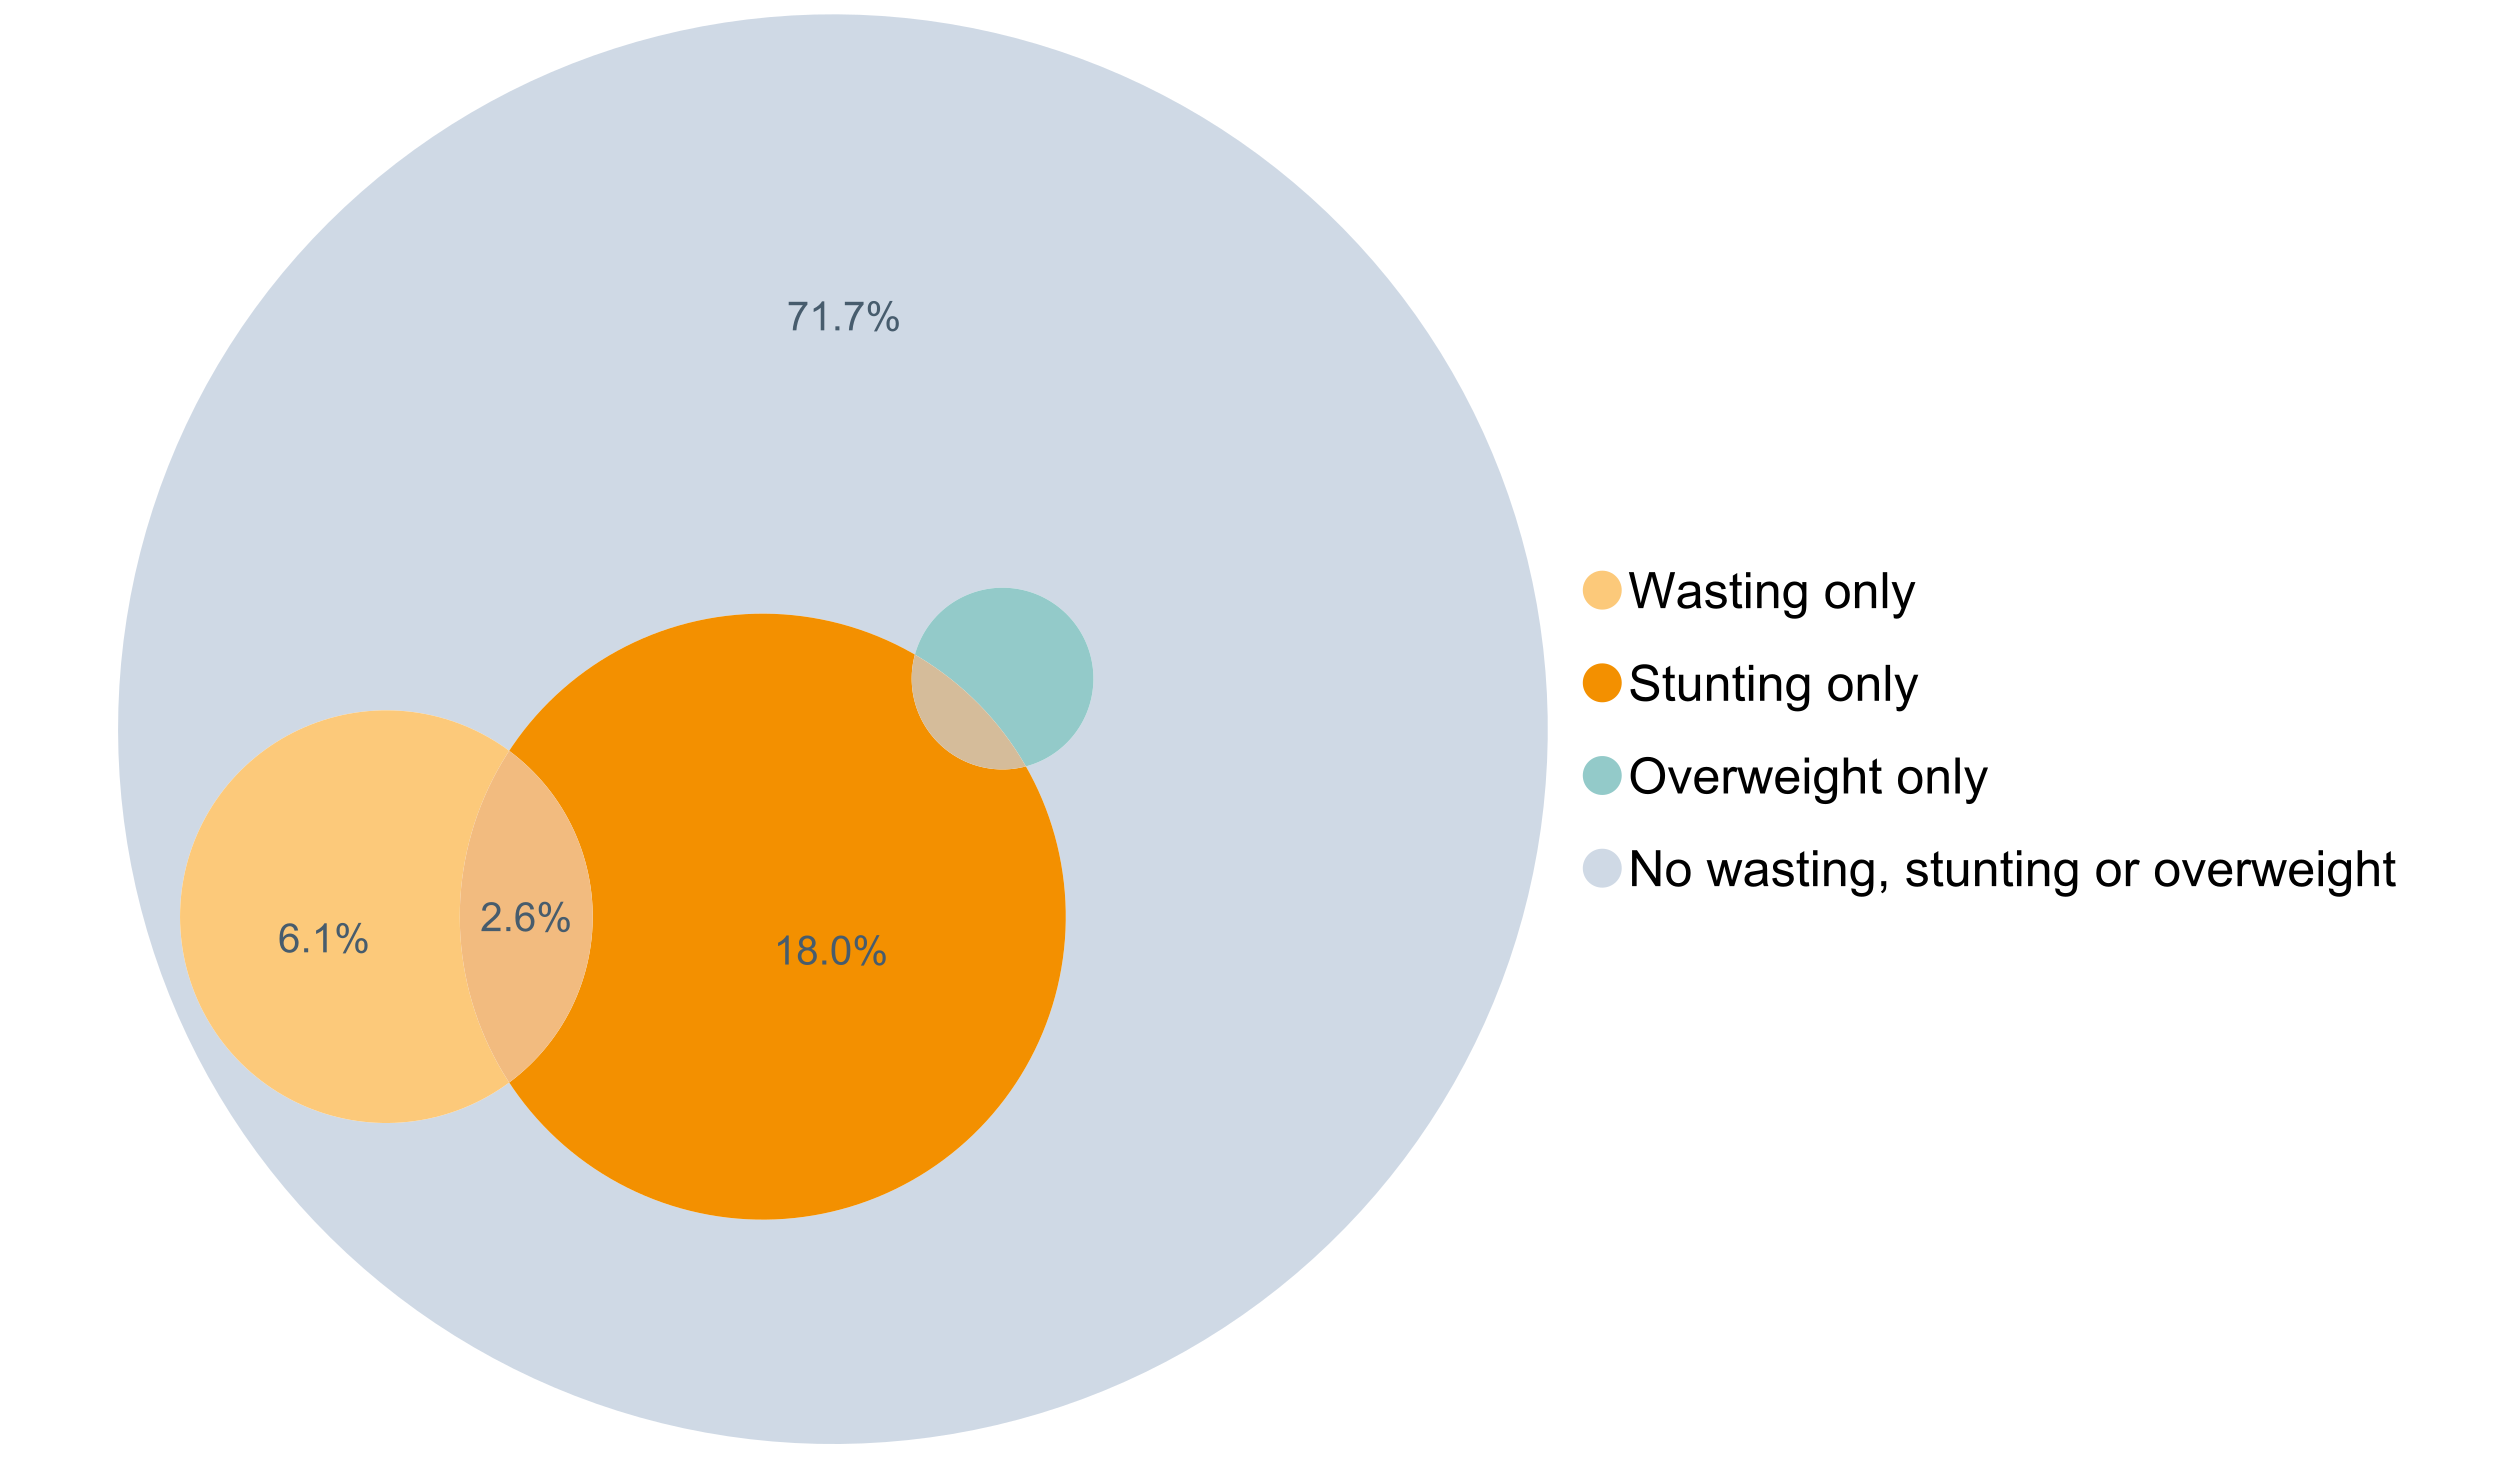 <?xml version="1.0" encoding="UTF-8"?>
<svg xmlns="http://www.w3.org/2000/svg" xmlns:xlink="http://www.w3.org/1999/xlink" width="1234.286pt" height="720pt" viewBox="0 0 1234.286 720" version="1.1">
<defs>
<g>
<symbol overflow="visible" id="glyph0-0">
<path style="stroke:none;" d="M 5.016 0 L 0.305 -17.758 L 2.715 -17.758 L 5.414 -6.117 C 5.703 -4.898 5.953 -3.688 6.164 -2.484 C 6.617 -4.379 6.883 -5.473 6.965 -5.766 L 10.344 -17.758 L 13.18 -17.758 L 15.723 -8.77 C 16.355 -6.539 16.816 -4.445 17.102 -2.484 C 17.324 -3.605 17.621 -4.891 17.988 -6.348 L 20.773 -17.758 L 23.133 -17.758 L 18.266 0 L 16 0 L 12.258 -13.527 C 11.941 -14.656 11.754 -15.352 11.699 -15.613 C 11.512 -14.797 11.34 -14.102 11.18 -13.527 L 7.414 0 Z M 5.016 0 "/>
</symbol>
<symbol overflow="visible" id="glyph0-1">
<path style="stroke:none;" d="M 10.027 -1.586 C 9.215 -0.898 8.438 -0.414 7.695 -0.133 C 6.945 0.148 6.145 0.285 5.293 0.289 C 3.875 0.285 2.789 -0.055 2.031 -0.746 C 1.27 -1.434 0.891 -2.316 0.895 -3.391 C 0.891 -4.02 1.035 -4.594 1.324 -5.117 C 1.613 -5.633 1.988 -6.051 2.453 -6.371 C 2.914 -6.684 3.438 -6.922 4.02 -7.086 C 4.449 -7.195 5.094 -7.305 5.961 -7.414 C 7.715 -7.617 9.012 -7.867 9.848 -8.164 C 9.852 -8.461 9.855 -8.652 9.859 -8.734 C 9.855 -9.621 9.648 -10.246 9.242 -10.609 C 8.68 -11.098 7.852 -11.344 6.758 -11.348 C 5.727 -11.344 4.969 -11.164 4.484 -10.809 C 3.992 -10.445 3.633 -9.809 3.402 -8.902 L 1.273 -9.191 C 1.461 -10.102 1.781 -10.84 2.227 -11.402 C 2.672 -11.965 3.312 -12.395 4.152 -12.699 C 4.992 -12.996 5.965 -13.148 7.074 -13.152 C 8.168 -13.148 9.062 -13.02 9.75 -12.766 C 10.438 -12.504 10.941 -12.18 11.266 -11.789 C 11.586 -11.398 11.812 -10.902 11.941 -10.309 C 12.012 -9.934 12.047 -9.266 12.051 -8.297 L 12.051 -5.391 C 12.047 -3.363 12.094 -2.078 12.191 -1.543 C 12.281 -1.004 12.465 -0.492 12.742 0 L 10.465 0 C 10.238 -0.453 10.09 -0.98 10.027 -1.586 Z M 9.848 -6.457 C 9.055 -6.133 7.867 -5.855 6.285 -5.633 C 5.387 -5.5 4.754 -5.355 4.383 -5.195 C 4.012 -5.031 3.723 -4.793 3.523 -4.484 C 3.32 -4.172 3.223 -3.828 3.223 -3.453 C 3.223 -2.867 3.441 -2.383 3.883 -1.996 C 4.32 -1.609 4.965 -1.418 5.812 -1.418 C 6.652 -1.418 7.398 -1.602 8.055 -1.969 C 8.707 -2.336 9.188 -2.836 9.496 -3.477 C 9.727 -3.965 9.844 -4.691 9.848 -5.656 Z M 9.848 -6.457 "/>
</symbol>
<symbol overflow="visible" id="glyph0-2">
<path style="stroke:none;" d="M 0.762 -3.84 L 2.918 -4.18 C 3.039 -3.312 3.375 -2.652 3.93 -2.191 C 4.48 -1.73 5.254 -1.5 6.25 -1.5 C 7.246 -1.5 7.988 -1.703 8.477 -2.113 C 8.961 -2.52 9.203 -3 9.207 -3.551 C 9.203 -4.043 8.988 -4.43 8.562 -4.711 C 8.258 -4.906 7.516 -5.152 6.336 -5.449 C 4.734 -5.852 3.625 -6.199 3.008 -6.496 C 2.387 -6.789 1.918 -7.199 1.602 -7.723 C 1.281 -8.242 1.125 -8.816 1.125 -9.449 C 1.125 -10.02 1.254 -10.551 1.52 -11.039 C 1.777 -11.527 2.137 -11.934 2.594 -12.258 C 2.93 -12.508 3.391 -12.719 3.977 -12.891 C 4.559 -13.062 5.188 -13.148 5.863 -13.152 C 6.867 -13.148 7.754 -13.004 8.52 -12.715 C 9.281 -12.426 9.844 -12.031 10.207 -11.535 C 10.57 -11.039 10.82 -10.375 10.961 -9.543 L 8.828 -9.254 C 8.73 -9.91 8.449 -10.426 7.988 -10.801 C 7.52 -11.168 6.863 -11.355 6.02 -11.359 C 5.016 -11.355 4.301 -11.191 3.875 -10.863 C 3.445 -10.531 3.234 -10.145 3.234 -9.703 C 3.234 -9.418 3.32 -9.16 3.5 -8.938 C 3.672 -8.699 3.953 -8.508 4.336 -8.355 C 4.555 -8.273 5.195 -8.086 6.262 -7.801 C 7.801 -7.387 8.875 -7.051 9.488 -6.789 C 10.094 -6.523 10.574 -6.141 10.922 -5.645 C 11.27 -5.141 11.441 -4.52 11.445 -3.777 C 11.441 -3.047 11.23 -2.363 10.809 -1.723 C 10.383 -1.082 9.773 -0.586 8.977 -0.234 C 8.176 0.113 7.27 0.285 6.262 0.289 C 4.586 0.285 3.312 -0.059 2.438 -0.75 C 1.562 -1.445 1.004 -2.473 0.762 -3.84 Z M 0.762 -3.84 "/>
</symbol>
<symbol overflow="visible" id="glyph0-3">
<path style="stroke:none;" d="M 6.395 -1.949 L 6.711 -0.023 C 6.094 0.102 5.547 0.164 5.062 0.168 C 4.27 0.164 3.652 0.043 3.219 -0.207 C 2.781 -0.453 2.477 -0.781 2.301 -1.191 C 2.121 -1.598 2.031 -2.457 2.035 -3.766 L 2.035 -11.168 L 0.438 -11.168 L 0.438 -12.863 L 2.035 -12.863 L 2.035 -16.047 L 4.203 -17.355 L 4.203 -12.863 L 6.395 -12.863 L 6.395 -11.168 L 4.203 -11.168 L 4.203 -3.645 C 4.199 -3.023 4.238 -2.621 4.316 -2.445 C 4.391 -2.266 4.516 -2.125 4.691 -2.023 C 4.863 -1.914 5.113 -1.863 5.438 -1.867 C 5.68 -1.863 5.996 -1.891 6.395 -1.949 Z M 6.395 -1.949 "/>
</symbol>
<symbol overflow="visible" id="glyph0-4">
<path style="stroke:none;" d="M 1.648 -15.25 L 1.648 -17.758 L 3.828 -17.758 L 3.828 -15.25 Z M 1.648 0 L 1.648 -12.863 L 3.828 -12.863 L 3.828 0 Z M 1.648 0 "/>
</symbol>
<symbol overflow="visible" id="glyph0-5">
<path style="stroke:none;" d="M 1.637 0 L 1.637 -12.863 L 3.598 -12.863 L 3.598 -11.035 C 4.543 -12.441 5.906 -13.148 7.691 -13.152 C 8.465 -13.148 9.176 -13.008 9.828 -12.734 C 10.477 -12.453 10.965 -12.09 11.289 -11.637 C 11.609 -11.184 11.836 -10.645 11.965 -10.027 C 12.043 -9.621 12.082 -8.918 12.086 -7.91 L 12.086 0 L 9.906 0 L 9.906 -7.824 C 9.902 -8.707 9.816 -9.371 9.652 -9.816 C 9.48 -10.254 9.18 -10.605 8.75 -10.871 C 8.312 -11.129 7.809 -11.262 7.23 -11.266 C 6.301 -11.262 5.5 -10.965 4.828 -10.379 C 4.152 -9.785 3.812 -8.668 3.816 -7.023 L 3.816 0 Z M 1.637 0 "/>
</symbol>
<symbol overflow="visible" id="glyph0-6">
<path style="stroke:none;" d="M 1.234 1.066 L 3.355 1.379 C 3.441 2.031 3.688 2.508 4.094 2.809 C 4.633 3.207 5.371 3.41 6.309 3.414 C 7.316 3.41 8.098 3.207 8.648 2.809 C 9.195 2.402 9.566 1.84 9.762 1.113 C 9.875 0.668 9.926 -0.262 9.918 -1.684 C 8.965 -0.559 7.777 0 6.359 0 C 4.586 0 3.219 -0.637 2.254 -1.914 C 1.281 -3.188 0.797 -4.719 0.801 -6.504 C 0.797 -7.73 1.02 -8.859 1.465 -9.898 C 1.91 -10.934 2.555 -11.738 3.398 -12.305 C 4.242 -12.867 5.23 -13.148 6.371 -13.152 C 7.887 -13.148 9.141 -12.535 10.125 -11.312 L 10.125 -12.863 L 12.137 -12.863 L 12.137 -1.742 C 12.133 0.258 11.93 1.672 11.523 2.512 C 11.113 3.344 10.469 4.004 9.586 4.492 C 8.703 4.973 7.613 5.215 6.324 5.219 C 4.785 5.215 3.547 4.871 2.602 4.184 C 1.656 3.492 1.199 2.453 1.234 1.066 Z M 3.039 -6.66 C 3.035 -4.969 3.371 -3.738 4.043 -2.965 C 4.715 -2.191 5.555 -1.805 6.566 -1.805 C 7.562 -1.805 8.402 -2.188 9.082 -2.961 C 9.762 -3.727 10.102 -4.938 10.102 -6.59 C 10.102 -8.16 9.75 -9.348 9.055 -10.148 C 8.352 -10.945 7.512 -11.344 6.527 -11.348 C 5.559 -11.344 4.734 -10.949 4.055 -10.168 C 3.375 -9.379 3.035 -8.211 3.039 -6.66 Z M 3.039 -6.66 "/>
</symbol>
<symbol overflow="visible" id="glyph0-7">
<path style="stroke:none;" d=""/>
</symbol>
<symbol overflow="visible" id="glyph0-8">
<path style="stroke:none;" d="M 0.824 -6.43 C 0.82 -8.809 1.48 -10.574 2.809 -11.723 C 3.91 -12.672 5.262 -13.148 6.855 -13.152 C 8.621 -13.148 10.066 -12.57 11.191 -11.414 C 12.312 -10.254 12.871 -8.652 12.875 -6.613 C 12.871 -4.953 12.625 -3.652 12.129 -2.707 C 11.633 -1.758 10.91 -1.02 9.961 -0.496 C 9.012 0.027 7.977 0.285 6.855 0.289 C 5.055 0.285 3.598 -0.289 2.488 -1.441 C 1.375 -2.594 0.82 -4.254 0.824 -6.43 Z M 3.062 -6.43 C 3.059 -4.781 3.418 -3.551 4.141 -2.73 C 4.855 -1.91 5.762 -1.5 6.855 -1.5 C 7.934 -1.5 8.832 -1.91 9.555 -2.734 C 10.27 -3.559 10.629 -4.816 10.633 -6.504 C 10.629 -8.094 10.266 -9.297 9.547 -10.117 C 8.82 -10.934 7.926 -11.344 6.855 -11.348 C 5.762 -11.344 4.855 -10.938 4.141 -10.125 C 3.418 -9.309 3.059 -8.074 3.062 -6.43 Z M 3.062 -6.43 "/>
</symbol>
<symbol overflow="visible" id="glyph0-9">
<path style="stroke:none;" d="M 1.586 0 L 1.586 -17.758 L 3.766 -17.758 L 3.766 0 Z M 1.586 0 "/>
</symbol>
<symbol overflow="visible" id="glyph0-10">
<path style="stroke:none;" d="M 1.539 4.953 L 1.297 2.906 C 1.77 3.035 2.188 3.098 2.543 3.102 C 3.027 3.098 3.414 3.02 3.703 2.859 C 3.992 2.695 4.23 2.469 4.422 2.18 C 4.555 1.961 4.777 1.418 5.086 0.559 C 5.125 0.434 5.188 0.258 5.281 0.023 L 0.398 -12.863 L 2.75 -12.863 L 5.426 -5.414 C 5.77 -4.469 6.078 -3.473 6.359 -2.434 C 6.605 -3.434 6.906 -4.414 7.254 -5.367 L 10.004 -12.863 L 12.184 -12.863 L 7.293 0.219 C 6.766 1.625 6.355 2.598 6.066 3.137 C 5.676 3.852 5.234 4.379 4.734 4.715 C 4.234 5.047 3.637 5.215 2.941 5.219 C 2.52 5.215 2.051 5.125 1.539 4.953 Z M 1.539 4.953 "/>
</symbol>
<symbol overflow="visible" id="glyph0-11">
<path style="stroke:none;" d="M 1.113 -5.703 L 3.332 -5.898 C 3.434 -5.008 3.676 -4.277 4.062 -3.711 C 4.445 -3.141 5.043 -2.684 5.852 -2.332 C 6.656 -1.98 7.562 -1.805 8.574 -1.805 C 9.465 -1.805 10.258 -1.938 10.949 -2.203 C 11.633 -2.469 12.145 -2.832 12.48 -3.301 C 12.816 -3.762 12.984 -4.27 12.984 -4.82 C 12.984 -5.375 12.82 -5.859 12.5 -6.277 C 12.172 -6.691 11.641 -7.043 10.902 -7.328 C 10.422 -7.512 9.367 -7.801 7.738 -8.191 C 6.105 -8.582 4.965 -8.949 4.312 -9.301 C 3.461 -9.742 2.828 -10.293 2.414 -10.953 C 2 -11.609 1.793 -12.348 1.793 -13.164 C 1.793 -14.059 2.047 -14.898 2.555 -15.68 C 3.062 -16.457 3.805 -17.047 4.785 -17.453 C 5.758 -17.855 6.844 -18.059 8.043 -18.059 C 9.355 -18.059 10.516 -17.844 11.523 -17.422 C 12.527 -16.996 13.301 -16.375 13.844 -15.551 C 14.383 -14.727 14.672 -13.793 14.715 -12.754 L 12.465 -12.586 C 12.34 -13.707 11.93 -14.555 11.234 -15.129 C 10.531 -15.699 9.5 -15.984 8.141 -15.988 C 6.715 -15.984 5.68 -15.723 5.031 -15.207 C 4.379 -14.684 4.055 -14.059 4.059 -13.324 C 4.055 -12.684 4.285 -12.156 4.746 -11.75 C 5.199 -11.336 6.379 -10.914 8.289 -10.484 C 10.199 -10.047 11.512 -9.672 12.223 -9.352 C 13.254 -8.875 14.016 -8.27 14.508 -7.539 C 15 -6.809 15.246 -5.969 15.25 -5.016 C 15.246 -4.07 14.977 -3.18 14.438 -2.344 C 13.895 -1.508 13.117 -0.855 12.105 -0.391 C 11.09 0.074 9.949 0.305 8.684 0.305 C 7.074 0.305 5.727 0.07 4.645 -0.398 C 3.555 -0.867 2.703 -1.57 2.09 -2.512 C 1.469 -3.453 1.145 -4.516 1.113 -5.703 Z M 1.113 -5.703 "/>
</symbol>
<symbol overflow="visible" id="glyph0-12">
<path style="stroke:none;" d="M 10.066 0 L 10.066 -1.891 C 9.062 -0.438 7.699 0.285 5.984 0.289 C 5.219 0.285 4.512 0.145 3.855 -0.145 C 3.199 -0.434 2.711 -0.801 2.391 -1.242 C 2.07 -1.68 1.844 -2.219 1.719 -2.859 C 1.625 -3.285 1.582 -3.961 1.586 -4.895 L 1.586 -12.863 L 3.766 -12.863 L 3.766 -5.73 C 3.762 -4.59 3.805 -3.82 3.898 -3.426 C 4.031 -2.852 4.324 -2.402 4.77 -2.074 C 5.215 -1.746 5.762 -1.582 6.418 -1.586 C 7.07 -1.582 7.688 -1.75 8.262 -2.09 C 8.832 -2.422 9.234 -2.879 9.477 -3.457 C 9.711 -4.035 9.832 -4.871 9.836 -5.973 L 9.836 -12.863 L 12.016 -12.863 L 12.016 0 Z M 10.066 0 "/>
</symbol>
<symbol overflow="visible" id="glyph0-13">
<path style="stroke:none;" d="M 1.199 -8.648 C 1.195 -11.594 1.984 -13.898 3.57 -15.57 C 5.148 -17.234 7.195 -18.07 9.703 -18.07 C 11.34 -18.07 12.816 -17.676 14.133 -16.895 C 15.449 -16.109 16.453 -15.02 17.145 -13.621 C 17.832 -12.219 18.176 -10.629 18.18 -8.855 C 18.176 -7.051 17.812 -5.441 17.09 -4.02 C 16.359 -2.598 15.328 -1.52 14 -0.793 C 12.664 -0.059 11.23 0.305 9.691 0.305 C 8.02 0.305 6.523 -0.098 5.207 -0.906 C 3.891 -1.715 2.895 -2.816 2.215 -4.215 C 1.535 -5.605 1.195 -7.086 1.199 -8.648 Z M 3.621 -8.613 C 3.621 -6.473 4.195 -4.785 5.348 -3.555 C 6.496 -2.32 7.938 -1.703 9.676 -1.707 C 11.441 -1.703 12.898 -2.324 14.043 -3.57 C 15.184 -4.812 15.754 -6.578 15.758 -8.867 C 15.754 -10.309 15.512 -11.57 15.023 -12.652 C 14.535 -13.727 13.82 -14.562 12.879 -15.156 C 11.938 -15.746 10.883 -16.043 9.715 -16.047 C 8.051 -16.043 6.617 -15.473 5.418 -14.332 C 4.219 -13.191 3.621 -11.285 3.621 -8.613 Z M 3.621 -8.613 "/>
</symbol>
<symbol overflow="visible" id="glyph0-14">
<path style="stroke:none;" d="M 5.207 0 L 0.316 -12.863 L 2.617 -12.863 L 5.379 -5.16 C 5.676 -4.328 5.949 -3.465 6.203 -2.566 C 6.395 -3.246 6.664 -4.062 7.012 -5.016 L 9.871 -12.863 L 12.113 -12.863 L 7.242 0 Z M 5.207 0 "/>
</symbol>
<symbol overflow="visible" id="glyph0-15">
<path style="stroke:none;" d="M 10.441 -4.141 L 12.695 -3.863 C 12.336 -2.543 11.676 -1.523 10.719 -0.801 C 9.754 -0.074 8.527 0.285 7.039 0.289 C 5.152 0.285 3.66 -0.289 2.562 -1.445 C 1.457 -2.602 0.906 -4.227 0.91 -6.324 C 0.906 -8.484 1.465 -10.164 2.578 -11.359 C 3.691 -12.551 5.137 -13.148 6.914 -13.152 C 8.633 -13.148 10.035 -12.562 11.129 -11.395 C 12.215 -10.223 12.762 -8.578 12.766 -6.457 C 12.762 -6.324 12.758 -6.129 12.754 -5.875 L 3.16 -5.875 C 3.238 -4.457 3.641 -3.375 4.359 -2.625 C 5.078 -1.875 5.973 -1.5 7.051 -1.5 C 7.848 -1.5 8.531 -1.707 9.098 -2.129 C 9.66 -2.547 10.109 -3.219 10.441 -4.141 Z M 3.281 -7.668 L 10.465 -7.668 C 10.367 -8.746 10.09 -9.559 9.641 -10.102 C 8.941 -10.938 8.043 -11.355 6.941 -11.359 C 5.938 -11.355 5.094 -11.02 4.414 -10.355 C 3.727 -9.684 3.352 -8.789 3.281 -7.668 Z M 3.281 -7.668 "/>
</symbol>
<symbol overflow="visible" id="glyph0-16">
<path style="stroke:none;" d="M 1.609 0 L 1.609 -12.863 L 3.574 -12.863 L 3.574 -10.914 C 4.074 -11.824 4.535 -12.426 4.961 -12.715 C 5.383 -13.004 5.848 -13.148 6.359 -13.152 C 7.09 -13.148 7.836 -12.914 8.598 -12.453 L 7.848 -10.43 C 7.312 -10.742 6.781 -10.898 6.25 -10.902 C 5.77 -10.898 5.34 -10.754 4.965 -10.469 C 4.582 -10.18 4.312 -9.781 4.156 -9.277 C 3.91 -8.496 3.789 -7.648 3.793 -6.734 L 3.793 0 Z M 1.609 0 "/>
</symbol>
<symbol overflow="visible" id="glyph0-17">
<path style="stroke:none;" d="M 4.008 0 L 0.074 -12.863 L 2.324 -12.863 L 4.371 -5.438 L 5.137 -2.676 C 5.164 -2.812 5.387 -3.695 5.801 -5.328 L 7.848 -12.863 L 10.09 -12.863 L 12.016 -5.402 L 12.656 -2.941 L 13.395 -5.426 L 15.602 -12.863 L 17.719 -12.863 L 13.699 0 L 11.434 0 L 9.387 -7.703 L 8.891 -9.895 L 6.285 0 Z M 4.008 0 "/>
</symbol>
<symbol overflow="visible" id="glyph0-18">
<path style="stroke:none;" d="M 1.637 0 L 1.637 -17.758 L 3.816 -17.758 L 3.816 -11.387 C 4.828 -12.559 6.113 -13.148 7.668 -13.152 C 8.617 -13.148 9.445 -12.961 10.148 -12.59 C 10.852 -12.211 11.352 -11.691 11.656 -11.031 C 11.957 -10.367 12.109 -9.406 12.113 -8.152 L 12.113 0 L 9.934 0 L 9.934 -8.152 C 9.93 -9.238 9.695 -10.031 9.223 -10.531 C 8.75 -11.023 8.082 -11.273 7.219 -11.277 C 6.57 -11.273 5.961 -11.105 5.395 -10.773 C 4.824 -10.434 4.418 -9.98 4.18 -9.41 C 3.934 -8.836 3.812 -8.043 3.816 -7.039 L 3.816 0 Z M 1.637 0 "/>
</symbol>
<symbol overflow="visible" id="glyph0-19">
<path style="stroke:none;" d="M 1.891 0 L 1.891 -17.758 L 4.301 -17.758 L 13.625 -3.816 L 13.625 -17.758 L 15.879 -17.758 L 15.879 0 L 13.469 0 L 4.141 -13.953 L 4.141 0 Z M 1.891 0 "/>
</symbol>
<symbol overflow="visible" id="glyph0-20">
<path style="stroke:none;" d="M 2.203 0 L 2.203 -2.484 L 4.688 -2.484 L 4.688 0 C 4.688 0.91 4.523 1.645 4.203 2.207 C 3.875 2.766 3.363 3.199 2.664 3.512 L 2.059 2.578 C 2.516 2.375 2.855 2.078 3.074 1.688 C 3.289 1.297 3.41 0.734 3.441 0 Z M 2.203 0 "/>
</symbol>
<symbol overflow="visible" id="glyph1-0">
<path style="stroke:none;" d="M 10.039 -1.684 L 10.039 0 L 0.605 0 C 0.59 -0.422 0.66 -0.828 0.809 -1.219 C 1.047 -1.859 1.43 -2.488 1.961 -3.113 C 2.488 -3.734 3.254 -4.457 4.254 -5.277 C 5.805 -6.547 6.852 -7.555 7.398 -8.301 C 7.941 -9.043 8.215 -9.746 8.219 -10.41 C 8.215 -11.102 7.965 -11.688 7.473 -12.168 C 6.973 -12.641 6.328 -12.879 5.531 -12.883 C 4.688 -12.879 4.012 -12.625 3.504 -12.121 C 2.996 -11.613 2.738 -10.914 2.738 -10.02 L 0.934 -10.207 C 1.055 -11.551 1.52 -12.574 2.328 -13.277 C 3.129 -13.98 4.211 -14.332 5.57 -14.336 C 6.938 -14.332 8.02 -13.953 8.82 -13.195 C 9.617 -12.434 10.02 -11.492 10.02 -10.371 C 10.02 -9.801 9.902 -9.238 9.668 -8.688 C 9.434 -8.133 9.047 -7.551 8.508 -6.941 C 7.965 -6.328 7.062 -5.492 5.805 -4.43 C 4.75 -3.547 4.074 -2.945 3.777 -2.633 C 3.477 -2.312 3.23 -1.996 3.039 -1.684 Z M 10.039 -1.684 "/>
</symbol>
<symbol overflow="visible" id="glyph1-1">
<path style="stroke:none;" d="M 1.812 0 L 1.812 -1.996 L 3.809 -1.996 L 3.809 0 Z M 1.812 0 "/>
</symbol>
<symbol overflow="visible" id="glyph1-2">
<path style="stroke:none;" d="M 9.922 -10.781 L 8.18 -10.645 C 8.023 -11.328 7.801 -11.828 7.52 -12.145 C 7.043 -12.641 6.461 -12.891 5.766 -12.895 C 5.203 -12.891 4.711 -12.734 4.293 -12.426 C 3.742 -12.023 3.309 -11.438 2.988 -10.664 C 2.668 -9.891 2.5 -8.789 2.492 -7.363 C 2.91 -8.004 3.426 -8.48 4.039 -8.793 C 4.648 -9.102 5.289 -9.258 5.961 -9.262 C 7.125 -9.258 8.121 -8.828 8.941 -7.969 C 9.762 -7.109 10.172 -5.996 10.176 -4.637 C 10.172 -3.738 9.98 -2.906 9.598 -2.137 C 9.211 -1.367 8.68 -0.777 8.004 -0.371 C 7.328 0.039 6.562 0.238 5.707 0.242 C 4.246 0.238 3.055 -0.293 2.133 -1.367 C 1.211 -2.438 0.75 -4.211 0.75 -6.68 C 0.75 -9.438 1.258 -11.441 2.277 -12.699 C 3.164 -13.785 4.363 -14.332 5.871 -14.336 C 6.996 -14.332 7.914 -14.016 8.633 -13.391 C 9.348 -12.758 9.777 -11.891 9.922 -10.781 Z M 2.766 -4.625 C 2.766 -4.016 2.891 -3.438 3.148 -2.891 C 3.402 -2.336 3.762 -1.918 4.227 -1.633 C 4.684 -1.34 5.168 -1.195 5.676 -1.199 C 6.414 -1.195 7.051 -1.492 7.586 -2.094 C 8.117 -2.688 8.383 -3.5 8.387 -4.527 C 8.383 -5.512 8.121 -6.289 7.598 -6.859 C 7.07 -7.426 6.406 -7.711 5.609 -7.711 C 4.812 -7.711 4.141 -7.426 3.594 -6.859 C 3.039 -6.289 2.766 -5.543 2.766 -4.625 Z M 2.766 -4.625 "/>
</symbol>
<symbol overflow="visible" id="glyph1-3">
<path style="stroke:none;" d="M 1.16 -10.848 C 1.16 -11.863 1.414 -12.73 1.93 -13.449 C 2.438 -14.16 3.184 -14.52 4.16 -14.52 C 5.055 -14.52 5.793 -14.199 6.383 -13.559 C 6.969 -12.918 7.266 -11.977 7.266 -10.742 C 7.266 -9.531 6.969 -8.602 6.375 -7.949 C 5.781 -7.297 5.047 -6.973 4.18 -6.973 C 3.312 -6.973 2.594 -7.293 2.02 -7.938 C 1.445 -8.578 1.16 -9.547 1.16 -10.848 Z M 4.207 -13.312 C 3.77 -13.312 3.406 -13.121 3.121 -12.746 C 2.828 -12.367 2.684 -11.676 2.688 -10.672 C 2.684 -9.754 2.828 -9.109 3.125 -8.738 C 3.414 -8.363 3.777 -8.18 4.207 -8.18 C 4.648 -8.18 5.012 -8.367 5.301 -8.742 C 5.586 -9.117 5.73 -9.805 5.734 -10.809 C 5.73 -11.727 5.586 -12.375 5.297 -12.75 C 5.004 -13.125 4.641 -13.312 4.207 -13.312 Z M 4.215 0.527 L 12.027 -14.52 L 13.449 -14.52 L 5.668 0.527 Z M 10.391 -3.352 C 10.387 -4.375 10.645 -5.242 11.16 -5.953 C 11.672 -6.664 12.418 -7.02 13.398 -7.02 C 14.293 -7.02 15.035 -6.699 15.625 -6.059 C 16.211 -5.418 16.504 -4.477 16.508 -3.242 C 16.504 -2.031 16.207 -1.102 15.613 -0.449 C 15.016 0.203 14.281 0.527 13.41 0.527 C 12.543 0.527 11.824 0.207 11.25 -0.441 C 10.676 -1.082 10.387 -2.055 10.391 -3.352 Z M 13.449 -5.812 C 13.004 -5.812 12.641 -5.621 12.352 -5.246 C 12.062 -4.867 11.918 -4.18 11.918 -3.176 C 11.918 -2.266 12.062 -1.621 12.355 -1.246 C 12.648 -0.867 13.008 -0.68 13.438 -0.684 C 13.883 -0.68 14.254 -0.867 14.543 -1.246 C 14.832 -1.621 14.977 -2.309 14.977 -3.312 C 14.977 -4.23 14.828 -4.879 14.539 -5.254 C 14.242 -5.625 13.879 -5.812 13.449 -5.812 Z M 13.449 -5.812 "/>
</symbol>
<symbol overflow="visible" id="glyph1-4">
<path style="stroke:none;" d="M 0.945 -12.406 L 0.945 -14.09 L 10.188 -14.09 L 10.188 -12.727 C 9.277 -11.758 8.375 -10.473 7.484 -8.871 C 6.586 -7.266 5.898 -5.617 5.414 -3.926 C 5.062 -2.73 4.836 -1.422 4.742 0 L 2.941 0 C 2.957 -1.121 3.176 -2.477 3.602 -4.07 C 4.02 -5.66 4.625 -7.195 5.418 -8.672 C 6.203 -10.148 7.043 -11.391 7.938 -12.406 Z M 0.945 -12.406 "/>
</symbol>
<symbol overflow="visible" id="glyph1-5">
<path style="stroke:none;" d="M 7.43 0 L 5.676 0 L 5.676 -11.172 C 5.25 -10.766 4.695 -10.363 4.016 -9.961 C 3.328 -9.559 2.715 -9.258 2.172 -9.059 L 2.172 -10.75 C 3.148 -11.207 4.004 -11.766 4.742 -12.426 C 5.473 -13.078 5.992 -13.715 6.301 -14.336 L 7.43 -14.336 Z M 7.43 0 "/>
</symbol>
<symbol overflow="visible" id="glyph1-6">
<path style="stroke:none;" d="M 3.523 -7.742 C 2.793 -8.004 2.254 -8.383 1.906 -8.879 C 1.555 -9.371 1.383 -9.965 1.383 -10.652 C 1.383 -11.691 1.754 -12.562 2.5 -13.273 C 3.246 -13.977 4.242 -14.332 5.484 -14.336 C 6.727 -14.332 7.727 -13.969 8.492 -13.25 C 9.25 -12.523 9.633 -11.645 9.633 -10.605 C 9.633 -9.941 9.457 -9.363 9.109 -8.875 C 8.762 -8.383 8.234 -8.004 7.527 -7.742 C 8.402 -7.453 9.07 -6.992 9.527 -6.359 C 9.984 -5.719 10.211 -4.961 10.215 -4.082 C 10.211 -2.859 9.781 -1.832 8.918 -1.004 C 8.055 -0.172 6.918 0.238 5.512 0.242 C 4.102 0.238 2.965 -0.176 2.102 -1.008 C 1.238 -1.84 0.809 -2.879 0.809 -4.129 C 0.809 -5.055 1.043 -5.832 1.512 -6.461 C 1.98 -7.086 2.648 -7.512 3.523 -7.742 Z M 3.176 -10.711 C 3.176 -10.035 3.391 -9.48 3.828 -9.055 C 4.258 -8.625 4.824 -8.414 5.523 -8.414 C 6.195 -8.414 6.746 -8.625 7.18 -9.051 C 7.609 -9.477 7.828 -9.996 7.828 -10.613 C 7.828 -11.254 7.605 -11.797 7.16 -12.234 C 6.715 -12.672 6.16 -12.891 5.504 -12.895 C 4.832 -12.891 4.277 -12.676 3.836 -12.25 C 3.395 -11.82 3.176 -11.309 3.176 -10.711 Z M 2.609 -4.121 C 2.605 -3.617 2.727 -3.133 2.965 -2.668 C 3.199 -2.199 3.551 -1.84 4.02 -1.582 C 4.488 -1.324 4.992 -1.195 5.531 -1.199 C 6.367 -1.195 7.059 -1.465 7.605 -2.004 C 8.148 -2.543 8.418 -3.227 8.422 -4.062 C 8.418 -4.902 8.137 -5.602 7.578 -6.156 C 7.016 -6.707 6.316 -6.984 5.473 -6.984 C 4.645 -6.984 3.961 -6.711 3.422 -6.164 C 2.879 -5.617 2.605 -4.934 2.609 -4.121 Z M 2.609 -4.121 "/>
</symbol>
<symbol overflow="visible" id="glyph1-7">
<path style="stroke:none;" d="M 0.828 -7.039 C 0.824 -8.727 1 -10.086 1.348 -11.117 C 1.695 -12.141 2.211 -12.934 2.898 -13.496 C 3.582 -14.051 4.445 -14.332 5.484 -14.336 C 6.25 -14.332 6.922 -14.176 7.5 -13.871 C 8.078 -13.559 8.555 -13.117 8.93 -12.539 C 9.305 -11.957 9.598 -11.246 9.816 -10.414 C 10.027 -9.578 10.137 -8.453 10.137 -7.039 C 10.137 -5.359 9.965 -4.008 9.621 -2.984 C 9.277 -1.953 8.762 -1.16 8.078 -0.598 C 7.391 -0.039 6.527 0.238 5.484 0.242 C 4.105 0.238 3.023 -0.25 2.238 -1.238 C 1.297 -2.422 0.824 -4.355 0.828 -7.039 Z M 2.629 -7.039 C 2.625 -4.691 2.898 -3.133 3.449 -2.359 C 3.996 -1.582 4.676 -1.195 5.484 -1.199 C 6.289 -1.195 6.965 -1.586 7.512 -2.367 C 8.059 -3.145 8.332 -4.699 8.336 -7.039 C 8.332 -9.387 8.059 -10.949 7.512 -11.723 C 6.965 -12.492 6.281 -12.879 5.465 -12.883 C 4.656 -12.879 4.012 -12.539 3.535 -11.863 C 2.926 -10.988 2.625 -9.379 2.629 -7.039 Z M 2.629 -7.039 "/>
</symbol>
</g>
</defs>
<g id="surface27660">
<path style=" stroke:none;fill-rule:nonzero;fill:rgb(98.824%,78.824%,47.843%);fill-opacity:1;" d="M 800.672 291.367 C 800.672 296.676 796.367 300.98 791.059 300.98 C 785.75 300.98 781.445 296.676 781.445 291.367 C 781.445 286.055 785.75 281.75 791.059 281.75 C 796.367 281.75 800.672 286.055 800.672 291.367 "/>
<g style="fill:rgb(0%,0%,0%);fill-opacity:1;">
  <use xlink:href="#glyph0-0" x="803.891" y="300.242"/>
  <use xlink:href="#glyph0-1" x="827.303" y="300.242"/>
  <use xlink:href="#glyph0-2" x="841.099" y="300.242"/>
  <use xlink:href="#glyph0-3" x="853.502" y="300.242"/>
  <use xlink:href="#glyph0-4" x="860.394" y="300.242"/>
  <use xlink:href="#glyph0-5" x="865.905" y="300.242"/>
  <use xlink:href="#glyph0-6" x="879.7" y="300.242"/>
  <use xlink:href="#glyph0-7" x="893.496" y="300.242"/>
  <use xlink:href="#glyph0-8" x="900.388" y="300.242"/>
  <use xlink:href="#glyph0-5" x="914.183" y="300.242"/>
  <use xlink:href="#glyph0-9" x="927.979" y="300.242"/>
  <use xlink:href="#glyph0-10" x="933.49" y="300.242"/>
</g>
<path style=" stroke:none;fill-rule:nonzero;fill:rgb(95.294%,56.471%,0%);fill-opacity:1;" d="M 800.672 337.121 C 800.672 342.434 796.367 346.738 791.059 346.738 C 785.75 346.738 781.445 342.434 781.445 337.121 C 781.445 331.812 785.75 327.508 791.059 327.508 C 796.367 327.508 800.672 331.812 800.672 337.121 "/>
<g style="fill:rgb(0%,0%,0%);fill-opacity:1;">
  <use xlink:href="#glyph0-11" x="803.891" y="346"/>
  <use xlink:href="#glyph0-3" x="820.436" y="346"/>
  <use xlink:href="#glyph0-12" x="827.328" y="346"/>
  <use xlink:href="#glyph0-5" x="841.123" y="346"/>
  <use xlink:href="#glyph0-3" x="854.919" y="346"/>
  <use xlink:href="#glyph0-4" x="861.811" y="346"/>
  <use xlink:href="#glyph0-5" x="867.322" y="346"/>
  <use xlink:href="#glyph0-6" x="881.117" y="346"/>
  <use xlink:href="#glyph0-7" x="894.913" y="346"/>
  <use xlink:href="#glyph0-8" x="901.805" y="346"/>
  <use xlink:href="#glyph0-5" x="915.6" y="346"/>
  <use xlink:href="#glyph0-9" x="929.396" y="346"/>
  <use xlink:href="#glyph0-10" x="934.907" y="346"/>
</g>
<path style=" stroke:none;fill-rule:nonzero;fill:rgb(57.647%,79.216%,78.824%);fill-opacity:1;" d="M 800.672 382.879 C 800.672 388.188 796.367 392.492 791.059 392.492 C 785.75 392.492 781.445 388.188 781.445 382.879 C 781.445 377.566 785.75 373.262 791.059 373.262 C 796.367 373.262 800.672 377.566 800.672 382.879 "/>
<g style="fill:rgb(0%,0%,0%);fill-opacity:1;">
  <use xlink:href="#glyph0-13" x="803.891" y="391.758"/>
  <use xlink:href="#glyph0-14" x="823.185" y="391.758"/>
  <use xlink:href="#glyph0-15" x="835.588" y="391.758"/>
  <use xlink:href="#glyph0-16" x="849.384" y="391.758"/>
  <use xlink:href="#glyph0-17" x="857.644" y="391.758"/>
  <use xlink:href="#glyph0-15" x="875.558" y="391.758"/>
  <use xlink:href="#glyph0-4" x="889.354" y="391.758"/>
  <use xlink:href="#glyph0-6" x="894.865" y="391.758"/>
  <use xlink:href="#glyph0-18" x="908.66" y="391.758"/>
  <use xlink:href="#glyph0-3" x="922.456" y="391.758"/>
  <use xlink:href="#glyph0-7" x="929.348" y="391.758"/>
  <use xlink:href="#glyph0-8" x="936.239" y="391.758"/>
  <use xlink:href="#glyph0-5" x="950.035" y="391.758"/>
  <use xlink:href="#glyph0-9" x="963.831" y="391.758"/>
  <use xlink:href="#glyph0-10" x="969.342" y="391.758"/>
</g>
<path style=" stroke:none;fill-rule:nonzero;fill:rgb(81.176%,85.098%,89.804%);fill-opacity:1;" d="M 800.672 428.633 C 800.672 433.945 796.367 438.25 791.059 438.25 C 785.75 438.25 781.445 433.945 781.445 428.633 C 781.445 423.324 785.75 419.02 791.059 419.02 C 796.367 419.02 800.672 423.324 800.672 428.633 "/>
<g style="fill:rgb(0%,0%,0%);fill-opacity:1;">
  <use xlink:href="#glyph0-19" x="803.891" y="437.512"/>
  <use xlink:href="#glyph0-8" x="821.804" y="437.512"/>
  <use xlink:href="#glyph0-7" x="835.6" y="437.512"/>
  <use xlink:href="#glyph0-17" x="842.492" y="437.512"/>
  <use xlink:href="#glyph0-1" x="860.406" y="437.512"/>
  <use xlink:href="#glyph0-2" x="874.201" y="437.512"/>
  <use xlink:href="#glyph0-3" x="886.604" y="437.512"/>
  <use xlink:href="#glyph0-4" x="893.496" y="437.512"/>
  <use xlink:href="#glyph0-5" x="899.007" y="437.512"/>
  <use xlink:href="#glyph0-6" x="912.803" y="437.512"/>
  <use xlink:href="#glyph0-20" x="926.598" y="437.512"/>
  <use xlink:href="#glyph0-7" x="933.49" y="437.512"/>
  <use xlink:href="#glyph0-2" x="940.382" y="437.512"/>
  <use xlink:href="#glyph0-3" x="952.785" y="437.512"/>
  <use xlink:href="#glyph0-12" x="959.676" y="437.512"/>
  <use xlink:href="#glyph0-5" x="973.472" y="437.512"/>
  <use xlink:href="#glyph0-3" x="987.268" y="437.512"/>
  <use xlink:href="#glyph0-4" x="994.159" y="437.512"/>
  <use xlink:href="#glyph0-5" x="999.67" y="437.512"/>
  <use xlink:href="#glyph0-6" x="1013.466" y="437.512"/>
  <use xlink:href="#glyph0-7" x="1027.262" y="437.512"/>
  <use xlink:href="#glyph0-8" x="1034.154" y="437.512"/>
  <use xlink:href="#glyph0-16" x="1047.949" y="437.512"/>
  <use xlink:href="#glyph0-7" x="1056.21" y="437.512"/>
  <use xlink:href="#glyph0-8" x="1063.101" y="437.512"/>
  <use xlink:href="#glyph0-14" x="1076.897" y="437.512"/>
  <use xlink:href="#glyph0-15" x="1089.3" y="437.512"/>
  <use xlink:href="#glyph0-16" x="1103.096" y="437.512"/>
  <use xlink:href="#glyph0-17" x="1111.356" y="437.512"/>
  <use xlink:href="#glyph0-15" x="1129.27" y="437.512"/>
  <use xlink:href="#glyph0-4" x="1143.065" y="437.512"/>
  <use xlink:href="#glyph0-6" x="1148.576" y="437.512"/>
  <use xlink:href="#glyph0-18" x="1162.372" y="437.512"/>
  <use xlink:href="#glyph0-3" x="1176.168" y="437.512"/>
</g>
<path style=" stroke:none;fill-rule:nonzero;fill:rgb(81.176%,85.098%,89.804%);fill-opacity:1;" d="M 425.914 712.637 L 437.039 711.996 L 448.137 711.004 L 459.199 709.664 L 470.215 707.977 L 481.168 705.941 L 492.055 703.562 L 502.859 700.836 L 513.574 697.773 L 524.188 694.375 L 534.688 690.645 L 545.062 686.582 L 555.305 682.191 L 565.406 677.484 L 575.352 672.457 L 585.133 667.121 L 594.742 661.477 L 604.168 655.535 L 613.402 649.297 L 622.434 642.77 L 631.254 635.961 L 639.855 628.879 L 648.23 621.527 L 656.367 613.914 L 664.262 606.047 L 671.902 597.938 L 679.285 589.59 L 686.398 581.012 L 693.238 572.215 L 699.797 563.207 L 706.07 553.996 L 712.047 544.594 L 717.723 535.004 L 723.094 525.242 L 728.156 515.312 L 732.902 505.23 L 737.324 495.004 L 741.426 484.641 L 745.195 474.156 L 748.633 463.555 L 751.734 452.852 L 754.496 442.059 L 756.914 431.18 L 758.988 420.23 L 760.719 409.223 L 762.098 398.164 L 763.125 387.07 L 763.805 375.949 L 764.133 364.809 L 764.109 353.668 L 763.734 342.527 L 763.008 331.41 L 761.93 320.32 L 760.5 309.266 L 758.727 298.266 L 756.602 287.328 L 754.137 276.461 L 751.328 265.676 L 748.184 254.988 L 744.699 244.402 L 740.883 233.934 L 736.738 223.59 L 732.27 213.379 L 727.48 203.32 L 722.379 193.414 L 716.965 183.672 L 711.246 174.109 L 705.227 164.73 L 698.918 155.547 L 692.32 146.566 L 685.441 137.801 L 678.289 129.254 L 670.871 120.938 L 663.195 112.859 L 655.27 105.027 L 647.098 97.453 L 638.691 90.137 L 630.059 83.09 L 621.211 76.32 L 612.148 69.832 L 602.891 63.633 L 593.438 57.73 L 583.805 52.129 L 574 46.836 L 564.031 41.852 L 553.914 37.188 L 543.652 32.844 L 533.258 28.828 L 522.742 25.141 L 512.113 21.785 L 501.387 18.77 L 490.57 16.094 L 479.676 13.762 L 468.711 11.773 L 457.688 10.129 L 446.621 8.84 L 435.516 7.895 L 424.391 7.305 L 413.25 7.066 L 402.105 7.176 L 390.973 7.641 L 379.859 8.457 L 368.777 9.621 L 357.738 11.137 L 346.75 12.996 L 335.828 15.207 L 324.98 17.758 L 314.219 20.652 L 303.555 23.883 L 293 27.449 L 282.559 31.348 L 272.25 35.574 L 262.074 40.121 L 252.051 44.988 L 242.188 50.172 L 232.492 55.664 L 222.973 61.457 L 213.641 67.547 L 204.508 73.93 L 195.578 80.598 L 186.867 87.547 L 178.379 94.766 L 170.121 102.246 L 162.105 109.988 L 154.336 117.977 L 146.824 126.207 L 139.574 134.672 L 132.598 143.359 L 125.898 152.262 L 119.48 161.371 L 113.355 170.684 L 107.527 180.18 L 102.004 189.855 L 96.785 199.703 L 91.883 209.711 L 87.297 219.863 L 83.035 230.16 L 79.098 240.586 L 75.496 251.129 L 72.227 261.785 L 69.293 272.535 L 66.703 283.371 L 64.457 294.285 L 62.555 305.266 L 61 316.301 L 59.793 327.379 L 58.941 338.488 L 58.438 349.621 L 58.285 360.762 L 58.484 371.902 L 59.035 383.035 L 59.938 394.141 L 61.191 405.211 L 62.793 416.238 L 64.742 427.211 L 67.035 438.117 L 69.676 448.941 L 72.652 459.68 L 75.969 470.32 L 79.617 480.848 L 83.598 491.254 L 87.906 501.531 L 92.535 511.668 L 97.48 521.656 L 102.742 531.477 L 108.309 541.133 L 114.176 550.605 L 120.34 559.887 L 126.797 568.969 L 133.535 577.844 L 140.551 586.5 L 147.836 594.934 L 155.383 603.133 L 163.188 611.086 L 171.238 618.793 L 179.527 626.238 L 188.047 633.422 L 196.789 640.328 L 205.746 646.961 L 214.906 653.305 L 224.266 659.355 L 233.809 665.105 L 243.527 670.555 L 253.414 675.695 L 263.461 680.52 L 273.652 685.023 L 283.98 689.207 L 294.438 693.059 L 305.008 696.578 L 315.688 699.766 L 326.461 702.609 L 337.32 705.117 L 348.25 707.277 L 359.246 709.094 L 370.293 710.559 L 381.379 711.676 L 392.496 712.445 L 403.629 712.859 L 414.773 712.922 Z M 373.375 602.137 L 368.656 601.961 L 363.941 601.637 L 359.242 601.164 L 354.562 600.543 L 349.902 599.773 L 345.266 598.855 L 340.664 597.793 L 336.098 596.59 L 331.57 595.238 L 327.09 593.746 L 322.656 592.113 L 318.281 590.34 L 313.961 588.43 L 309.703 586.387 L 305.512 584.207 L 301.391 581.898 L 297.344 579.457 L 293.379 576.895 L 289.496 574.203 L 285.699 571.395 L 281.992 568.465 L 278.383 565.422 L 274.867 562.266 L 271.457 559 L 268.148 555.625 L 264.949 552.152 L 261.859 548.578 L 258.887 544.906 L 256.031 541.145 L 253.293 537.297 L 251.395 534.434 L 249.121 536.078 L 246.453 537.879 L 243.734 539.594 L 240.961 541.223 L 238.137 542.766 L 235.266 544.215 L 232.348 545.574 L 229.391 546.84 L 226.398 548.012 L 223.367 549.09 L 220.305 550.07 L 217.211 550.957 L 214.09 551.742 L 210.949 552.43 L 207.785 553.016 L 204.605 553.504 L 201.414 553.891 L 198.211 554.176 L 194.996 554.363 L 191.781 554.445 L 188.566 554.426 L 185.352 554.305 L 182.141 554.086 L 178.941 553.762 L 175.754 553.34 L 172.578 552.816 L 169.422 552.191 L 166.289 551.469 L 163.18 550.648 L 160.098 549.727 L 157.047 548.711 L 154.027 547.598 L 151.047 546.391 L 148.102 545.09 L 145.203 543.699 L 142.348 542.215 L 139.543 540.641 L 136.789 538.98 L 134.086 537.234 L 131.441 535.402 L 128.859 533.488 L 126.332 531.496 L 123.875 529.422 L 121.48 527.273 L 119.156 525.047 L 116.906 522.75 L 114.727 520.387 L 112.625 517.953 L 110.598 515.453 L 108.652 512.891 L 106.789 510.27 L 105.012 507.59 L 103.316 504.855 L 101.711 502.066 L 100.191 499.23 L 98.762 496.352 L 97.426 493.426 L 96.184 490.457 L 95.035 487.453 L 93.98 484.414 L 93.023 481.344 L 92.164 478.242 L 91.402 475.117 L 90.742 471.969 L 90.176 468.801 L 89.715 465.621 L 89.355 462.422 L 89.094 459.219 L 88.934 456.004 L 88.875 452.789 L 88.922 449.57 L 89.066 446.359 L 89.312 443.152 L 89.66 439.953 L 90.109 436.77 L 90.656 433.598 L 91.305 430.449 L 92.055 427.32 L 92.898 424.215 L 93.844 421.141 L 94.883 418.098 L 96.02 415.09 L 97.25 412.117 L 98.574 409.184 L 99.988 406.297 L 101.496 403.453 L 103.09 400.66 L 104.773 397.918 L 106.543 395.23 L 108.395 392.602 L 110.328 390.031 L 112.344 387.523 L 114.434 385.078 L 116.602 382.703 L 118.844 380.398 L 121.16 378.164 L 123.543 376.004 L 125.992 373.922 L 128.508 371.914 L 131.086 369.988 L 133.723 368.148 L 136.414 366.391 L 139.164 364.715 L 141.961 363.133 L 144.809 361.637 L 147.703 360.23 L 150.641 358.918 L 153.617 357.699 L 156.629 356.57 L 159.676 355.543 L 162.758 354.609 L 165.863 353.773 L 168.992 353.039 L 172.145 352.402 L 175.316 351.863 L 178.504 351.426 L 181.703 351.09 L 184.91 350.855 L 188.125 350.719 L 191.344 350.688 L 194.559 350.758 L 197.77 350.926 L 200.977 351.199 L 204.172 351.574 L 207.352 352.047 L 210.516 352.621 L 213.664 353.293 L 216.785 354.066 L 219.883 354.938 L 222.949 355.906 L 225.984 356.969 L 228.984 358.129 L 231.945 359.383 L 234.867 360.73 L 237.746 362.168 L 240.574 363.695 L 243.355 365.312 L 246.086 367.016 L 248.758 368.809 L 251.375 370.68 L 251.398 370.699 L 252.93 368.375 L 255.648 364.512 L 258.488 360.738 L 261.445 357.055 L 264.52 353.469 L 267.703 349.98 L 270.996 346.594 L 274.395 343.312 L 277.895 340.141 L 281.492 337.082 L 285.188 334.137 L 288.969 331.309 L 292.844 328.602 L 296.797 326.02 L 300.832 323.566 L 304.941 321.238 L 309.125 319.043 L 313.371 316.977 L 317.684 315.051 L 322.055 313.258 L 326.48 311.605 L 330.957 310.094 L 335.477 308.727 L 340.035 307.5 L 344.637 306.418 L 349.266 305.48 L 353.922 304.691 L 358.602 304.051 L 363.297 303.555 L 368.008 303.211 L 372.73 303.012 L 377.453 302.965 L 382.176 303.066 L 386.891 303.316 L 391.598 303.719 L 396.289 304.266 L 400.961 304.961 L 405.609 305.805 L 410.227 306.793 L 414.812 307.926 L 419.359 309.207 L 423.863 310.629 L 428.32 312.191 L 432.727 313.895 L 437.078 315.734 L 441.367 317.711 L 445.59 319.824 L 449.746 322.066 L 451.699 323.203 L 451.883 322.535 L 452.301 321.18 L 452.758 319.84 L 453.258 318.516 L 453.801 317.207 L 454.383 315.914 L 455.004 314.645 L 455.668 313.391 L 456.371 312.16 L 457.113 310.953 L 457.891 309.77 L 458.707 308.613 L 459.559 307.48 L 460.445 306.375 L 461.367 305.301 L 462.32 304.254 L 463.309 303.238 L 464.328 302.254 L 465.375 301.305 L 466.457 300.387 L 467.562 299.504 L 468.699 298.656 L 469.859 297.844 L 471.047 297.07 L 472.254 296.332 L 473.488 295.637 L 474.742 294.977 L 476.016 294.359 L 477.309 293.781 L 478.621 293.242 L 479.945 292.746 L 481.289 292.293 L 482.645 291.883 L 484.012 291.516 L 485.391 291.191 L 486.777 290.91 L 488.176 290.676 L 489.578 290.48 L 490.988 290.332 L 492.398 290.23 L 493.816 290.172 L 495.23 290.156 L 496.648 290.188 L 498.062 290.262 L 499.473 290.383 L 500.879 290.547 L 502.281 290.754 L 503.676 291.008 L 505.059 291.305 L 506.434 291.645 L 507.801 292.027 L 509.148 292.453 L 510.484 292.922 L 511.809 293.434 L 513.113 293.984 L 514.398 294.578 L 515.664 295.211 L 516.91 295.887 L 518.137 296.598 L 519.336 297.348 L 520.516 298.137 L 521.668 298.961 L 522.793 299.82 L 523.887 300.715 L 524.957 301.645 L 525.996 302.609 L 527.004 303.605 L 527.98 304.633 L 528.922 305.688 L 529.832 306.773 L 530.703 307.891 L 531.543 309.031 L 532.348 310.199 L 533.109 311.391 L 533.836 312.605 L 534.527 313.844 L 535.176 315.102 L 535.785 316.383 L 536.352 317.68 L 536.879 318.992 L 537.363 320.324 L 537.805 321.672 L 538.207 323.027 L 538.562 324.398 L 538.875 325.781 L 539.145 327.172 L 539.371 328.57 L 539.555 329.977 L 539.691 331.383 L 539.781 332.797 L 539.832 334.215 L 539.832 335.629 L 539.793 337.047 L 539.707 338.461 L 539.574 339.871 L 539.398 341.277 L 539.18 342.676 L 538.914 344.066 L 538.609 345.449 L 538.258 346.82 L 537.863 348.184 L 537.426 349.531 L 536.945 350.863 L 536.426 352.18 L 535.863 353.48 L 535.262 354.762 L 534.617 356.023 L 533.934 357.266 L 533.211 358.484 L 532.453 359.68 L 531.656 360.848 L 530.82 361.992 L 529.953 363.113 L 529.047 364.203 L 528.109 365.262 L 527.137 366.293 L 526.137 367.293 L 525.102 368.262 L 524.035 369.195 L 522.941 370.098 L 521.82 370.961 L 520.672 371.793 L 519.5 372.586 L 518.301 373.34 L 517.082 374.059 L 515.836 374.734 L 514.574 375.375 L 513.289 375.973 L 511.988 376.531 L 510.668 377.047 L 509.332 377.523 L 507.984 377.953 L 506.621 378.344 L 506.496 378.375 L 508.484 381.953 L 510.648 386.152 L 512.68 390.418 L 514.574 394.746 L 516.328 399.129 L 517.949 403.57 L 519.422 408.055 L 520.758 412.586 L 521.949 417.156 L 522.992 421.762 L 523.895 426.402 L 524.645 431.062 L 525.25 435.746 L 525.707 440.449 L 526.016 445.164 L 526.176 449.883 L 526.184 454.605 L 526.047 459.328 L 525.758 464.043 L 525.32 468.746 L 524.738 473.434 L 524.004 478.098 L 523.125 482.738 L 522.102 487.352 L 520.93 491.926 L 519.613 496.465 L 518.156 500.957 L 516.559 505.402 L 514.82 509.793 L 512.945 514.129 L 510.934 518.402 L 508.789 522.609 L 506.512 526.75 L 504.105 530.812 L 501.574 534.801 L 498.914 538.703 L 496.133 542.523 L 493.234 546.25 L 490.219 549.887 L 487.09 553.426 L 483.852 556.863 L 480.504 560.199 L 477.055 563.426 L 473.508 566.539 L 469.859 569.543 L 466.121 572.43 L 462.293 575.195 L 458.379 577.84 L 454.383 580.359 L 450.309 582.75 L 446.164 585.012 L 441.949 587.145 L 437.668 589.141 L 433.324 591 L 428.926 592.723 L 424.477 594.305 L 419.977 595.746 L 415.438 597.043 L 410.855 598.195 L 406.242 599.207 L 401.598 600.07 L 396.93 600.785 L 392.242 601.352 L 387.535 601.773 L 382.82 602.043 L 378.098 602.164 Z M 373.375 602.137 "/>
<path style=" stroke:none;fill-rule:nonzero;fill:rgb(98.824%,78.824%,47.843%);fill-opacity:1;" d="M 194.996 554.363 L 198.211 554.176 L 201.414 553.891 L 204.605 553.504 L 207.785 553.016 L 210.949 552.43 L 214.09 551.742 L 217.211 550.957 L 220.305 550.07 L 223.367 549.09 L 226.398 548.012 L 229.391 546.84 L 232.348 545.574 L 235.266 544.215 L 238.137 542.766 L 240.961 541.223 L 243.734 539.594 L 246.453 537.879 L 249.121 536.078 L 251.395 534.434 L 250.68 533.363 L 248.191 529.348 L 245.832 525.254 L 243.605 521.09 L 241.508 516.859 L 239.547 512.562 L 237.719 508.203 L 236.031 503.793 L 234.484 499.332 L 233.078 494.82 L 231.816 490.27 L 230.699 485.68 L 229.727 481.059 L 228.902 476.406 L 228.223 471.734 L 227.691 467.039 L 227.309 462.332 L 227.074 457.613 L 226.988 452.891 L 227.055 448.168 L 227.266 443.449 L 227.629 438.742 L 228.141 434.043 L 228.801 429.367 L 229.605 424.715 L 230.559 420.086 L 231.656 415.492 L 232.898 410.938 L 234.285 406.422 L 235.812 401.949 L 237.48 397.531 L 239.285 393.168 L 241.23 388.863 L 243.309 384.621 L 245.52 380.449 L 247.863 376.344 L 250.332 372.32 L 251.398 370.699 L 251.375 370.68 L 248.758 368.809 L 246.086 367.016 L 243.355 365.312 L 240.574 363.695 L 237.746 362.168 L 234.867 360.73 L 231.945 359.383 L 228.984 358.129 L 225.984 356.969 L 222.949 355.906 L 219.883 354.938 L 216.785 354.066 L 213.664 353.293 L 210.516 352.621 L 207.352 352.047 L 204.172 351.574 L 200.977 351.199 L 197.77 350.926 L 194.559 350.758 L 191.344 350.688 L 188.125 350.719 L 184.91 350.855 L 181.703 351.09 L 178.504 351.426 L 175.316 351.863 L 172.145 352.402 L 168.992 353.039 L 165.863 353.773 L 162.758 354.609 L 159.676 355.543 L 156.629 356.57 L 153.617 357.699 L 150.641 358.918 L 147.703 360.23 L 144.809 361.637 L 141.961 363.133 L 139.164 364.715 L 136.414 366.391 L 133.723 368.148 L 131.086 369.988 L 128.508 371.914 L 125.992 373.922 L 123.543 376.004 L 121.16 378.164 L 118.844 380.398 L 116.602 382.703 L 114.434 385.078 L 112.344 387.523 L 110.328 390.031 L 108.395 392.602 L 106.543 395.23 L 104.773 397.918 L 103.09 400.66 L 101.496 403.453 L 99.988 406.297 L 98.574 409.184 L 97.25 412.117 L 96.02 415.09 L 94.883 418.098 L 93.844 421.141 L 92.898 424.215 L 92.055 427.32 L 91.305 430.449 L 90.656 433.598 L 90.109 436.77 L 89.66 439.953 L 89.312 443.152 L 89.066 446.359 L 88.922 449.57 L 88.875 452.789 L 88.934 456.004 L 89.094 459.219 L 89.355 462.422 L 89.715 465.621 L 90.176 468.801 L 90.742 471.969 L 91.402 475.117 L 92.164 478.242 L 93.023 481.344 L 93.98 484.414 L 95.035 487.453 L 96.184 490.457 L 97.426 493.426 L 98.762 496.352 L 100.191 499.23 L 101.711 502.066 L 103.316 504.855 L 105.012 507.59 L 106.789 510.27 L 108.652 512.891 L 110.598 515.453 L 112.625 517.953 L 114.727 520.387 L 116.906 522.75 L 119.156 525.047 L 121.48 527.273 L 123.875 529.422 L 126.332 531.496 L 128.859 533.488 L 131.441 535.402 L 134.086 537.234 L 136.789 538.98 L 139.543 540.641 L 142.348 542.215 L 145.203 543.699 L 148.102 545.09 L 151.047 546.391 L 154.027 547.598 L 157.047 548.711 L 160.098 549.727 L 163.18 550.648 L 166.289 551.469 L 169.422 552.191 L 172.578 552.816 L 175.754 553.34 L 178.941 553.762 L 182.141 554.086 L 185.352 554.305 L 188.566 554.426 L 191.781 554.445 Z M 194.996 554.363 "/>
<path style=" stroke:none;fill-rule:nonzero;fill:rgb(95.294%,56.471%,0%);fill-opacity:1;" d="M 382.82 602.043 L 387.535 601.773 L 392.242 601.352 L 396.93 600.785 L 401.598 600.07 L 406.242 599.207 L 410.855 598.195 L 415.438 597.043 L 419.977 595.746 L 424.477 594.305 L 428.926 592.723 L 433.324 591 L 437.668 589.141 L 441.949 587.145 L 446.164 585.012 L 450.309 582.75 L 454.383 580.359 L 458.379 577.84 L 462.293 575.195 L 466.121 572.43 L 469.859 569.543 L 473.508 566.539 L 477.055 563.426 L 480.504 560.199 L 483.852 556.863 L 487.09 553.426 L 490.219 549.887 L 493.234 546.25 L 496.133 542.523 L 498.914 538.703 L 501.574 534.801 L 504.105 530.812 L 506.512 526.75 L 508.789 522.609 L 510.934 518.402 L 512.945 514.129 L 514.82 509.793 L 516.559 505.402 L 518.156 500.957 L 519.613 496.465 L 520.93 491.926 L 522.102 487.352 L 523.125 482.738 L 524.004 478.098 L 524.738 473.434 L 525.32 468.746 L 525.758 464.043 L 526.047 459.328 L 526.184 454.605 L 526.176 449.883 L 526.016 445.164 L 525.707 440.449 L 525.25 435.746 L 524.645 431.062 L 523.895 426.402 L 522.992 421.762 L 521.949 417.156 L 520.758 412.586 L 519.422 408.055 L 517.949 403.57 L 516.328 399.129 L 514.574 394.746 L 512.68 390.418 L 510.648 386.152 L 508.484 381.953 L 506.496 378.375 L 505.25 378.688 L 503.867 378.992 L 502.473 379.25 L 501.074 379.465 L 499.668 379.637 L 498.254 379.762 L 496.84 379.844 L 495.426 379.879 L 494.008 379.871 L 492.594 379.82 L 491.18 379.723 L 489.77 379.578 L 488.367 379.395 L 486.969 379.16 L 485.582 378.887 L 484.199 378.57 L 482.832 378.207 L 481.473 377.801 L 480.129 377.355 L 478.801 376.863 L 477.488 376.332 L 476.191 375.762 L 474.914 375.148 L 473.656 374.496 L 472.422 373.801 L 471.211 373.07 L 470.02 372.301 L 468.855 371.496 L 467.719 370.652 L 466.605 369.773 L 465.523 368.859 L 464.469 367.914 L 463.445 366.934 L 462.453 365.922 L 461.496 364.883 L 460.57 363.809 L 459.676 362.711 L 458.82 361.582 L 458 360.426 L 457.215 359.246 L 456.469 358.043 L 455.762 356.816 L 455.094 355.566 L 454.465 354.297 L 453.875 353.008 L 453.328 351.703 L 452.824 350.379 L 452.359 349.043 L 451.938 347.688 L 451.559 346.324 L 451.223 344.949 L 450.934 343.562 L 450.684 342.168 L 450.48 340.766 L 450.32 339.359 L 450.207 337.945 L 450.137 336.531 L 450.113 335.117 L 450.133 333.699 L 450.195 332.285 L 450.305 330.871 L 450.457 329.465 L 450.652 328.062 L 450.895 326.664 L 451.184 325.277 L 451.512 323.902 L 451.699 323.203 L 449.746 322.066 L 445.59 319.824 L 441.367 317.711 L 437.078 315.734 L 432.727 313.895 L 428.32 312.191 L 423.863 310.629 L 419.359 309.207 L 414.812 307.926 L 410.227 306.793 L 405.609 305.805 L 400.961 304.961 L 396.289 304.266 L 391.598 303.719 L 386.891 303.316 L 382.176 303.066 L 377.453 302.965 L 372.73 303.012 L 368.008 303.211 L 363.297 303.555 L 358.602 304.051 L 353.922 304.691 L 349.266 305.48 L 344.637 306.418 L 340.035 307.5 L 335.477 308.727 L 330.957 310.094 L 326.48 311.605 L 322.055 313.258 L 317.684 315.051 L 313.371 316.977 L 309.125 319.043 L 304.941 321.238 L 300.832 323.566 L 296.797 326.02 L 292.844 328.602 L 288.969 331.309 L 285.188 334.137 L 281.492 337.082 L 277.895 340.141 L 274.395 343.312 L 270.996 346.594 L 267.703 349.98 L 264.52 353.469 L 261.445 357.055 L 258.488 360.738 L 255.648 364.512 L 252.93 368.375 L 251.398 370.699 L 253.93 372.633 L 256.422 374.668 L 258.848 376.781 L 261.203 378.965 L 263.492 381.227 L 265.711 383.559 L 267.852 385.961 L 269.914 388.426 L 271.898 390.957 L 273.805 393.551 L 275.625 396.199 L 277.363 398.906 L 279.016 401.668 L 280.578 404.48 L 282.051 407.34 L 283.434 410.242 L 284.723 413.191 L 285.918 416.176 L 287.02 419.199 L 288.027 422.254 L 288.934 425.34 L 289.746 428.453 L 290.457 431.59 L 291.07 434.746 L 291.582 437.922 L 291.992 441.113 L 292.305 444.316 L 292.516 447.523 L 292.625 450.738 L 292.629 453.957 L 292.535 457.172 L 292.34 460.383 L 292.043 463.586 L 291.645 466.777 L 291.145 469.953 L 290.547 473.117 L 289.848 476.254 L 289.051 479.371 L 288.156 482.461 L 287.164 485.52 L 286.074 488.547 L 284.891 491.539 L 283.613 494.492 L 282.246 497.402 L 280.785 500.266 L 279.234 503.086 L 277.594 505.855 L 275.871 508.57 L 274.059 511.227 L 272.164 513.828 L 270.191 516.367 L 268.137 518.844 L 266.008 521.254 L 263.801 523.594 L 261.523 525.863 L 259.172 528.062 L 256.758 530.184 L 254.273 532.23 L 251.727 534.195 L 251.395 534.434 L 253.293 537.297 L 256.031 541.145 L 258.887 544.906 L 261.859 548.578 L 264.949 552.152 L 268.148 555.625 L 271.457 559 L 274.867 562.266 L 278.383 565.422 L 281.992 568.465 L 285.699 571.395 L 289.496 574.203 L 293.379 576.895 L 297.344 579.457 L 301.391 581.898 L 305.512 584.207 L 309.703 586.387 L 313.961 588.43 L 318.281 590.34 L 322.656 592.113 L 327.09 593.746 L 331.57 595.238 L 336.098 596.59 L 340.664 597.793 L 345.266 598.855 L 349.902 599.773 L 354.562 600.543 L 359.242 601.164 L 363.941 601.637 L 368.656 601.961 L 373.375 602.137 L 378.098 602.164 Z M 382.82 602.043 "/>
<path style=" stroke:none;fill-rule:nonzero;fill:rgb(57.647%,79.216%,78.824%);fill-opacity:1;" d="M 506.621 378.344 L 507.984 377.953 L 509.332 377.523 L 510.668 377.047 L 511.988 376.531 L 513.289 375.973 L 514.574 375.375 L 515.836 374.734 L 517.082 374.059 L 518.301 373.34 L 519.5 372.586 L 520.672 371.793 L 521.82 370.961 L 522.941 370.098 L 524.035 369.195 L 525.102 368.262 L 526.137 367.293 L 527.137 366.293 L 528.109 365.262 L 529.047 364.203 L 529.953 363.113 L 530.82 361.992 L 531.656 360.848 L 532.453 359.68 L 533.211 358.484 L 533.934 357.266 L 534.617 356.023 L 535.262 354.762 L 535.863 353.48 L 536.426 352.18 L 536.945 350.863 L 537.426 349.531 L 537.863 348.184 L 538.258 346.82 L 538.609 345.449 L 538.914 344.066 L 539.18 342.676 L 539.398 341.277 L 539.574 339.871 L 539.707 338.461 L 539.793 337.047 L 539.832 335.629 L 539.832 334.215 L 539.781 332.797 L 539.691 331.383 L 539.555 329.977 L 539.371 328.57 L 539.145 327.172 L 538.875 325.781 L 538.562 324.398 L 538.207 323.027 L 537.805 321.672 L 537.363 320.324 L 536.879 318.992 L 536.352 317.68 L 535.785 316.383 L 535.176 315.102 L 534.527 313.844 L 533.836 312.605 L 533.109 311.391 L 532.348 310.199 L 531.543 309.031 L 530.703 307.891 L 529.832 306.773 L 528.922 305.688 L 527.98 304.633 L 527.004 303.605 L 525.996 302.609 L 524.957 301.645 L 523.887 300.715 L 522.793 299.82 L 521.668 298.961 L 520.516 298.137 L 519.336 297.348 L 518.137 296.598 L 516.91 295.887 L 515.664 295.211 L 514.398 294.578 L 513.113 293.984 L 511.809 293.434 L 510.484 292.922 L 509.148 292.453 L 507.801 292.027 L 506.434 291.645 L 505.059 291.305 L 503.676 291.008 L 502.281 290.754 L 500.879 290.547 L 499.473 290.383 L 498.062 290.262 L 496.648 290.188 L 495.23 290.156 L 493.816 290.172 L 492.398 290.23 L 490.988 290.332 L 489.578 290.48 L 488.176 290.676 L 486.777 290.91 L 485.391 291.191 L 484.012 291.516 L 482.645 291.883 L 481.289 292.293 L 479.945 292.746 L 478.621 293.242 L 477.309 293.781 L 476.016 294.359 L 474.742 294.977 L 473.488 295.637 L 472.254 296.332 L 471.047 297.07 L 469.859 297.844 L 468.699 298.656 L 467.562 299.504 L 466.457 300.387 L 465.375 301.305 L 464.328 302.254 L 463.309 303.238 L 462.32 304.254 L 461.367 305.301 L 460.445 306.375 L 459.559 307.48 L 458.707 308.613 L 457.891 309.77 L 457.113 310.953 L 456.371 312.16 L 455.668 313.391 L 455.004 314.645 L 454.383 315.914 L 453.801 317.207 L 453.258 318.516 L 452.758 319.84 L 452.301 321.18 L 451.883 322.535 L 451.699 323.203 L 453.832 324.441 L 457.836 326.945 L 461.762 329.57 L 465.602 332.32 L 469.355 335.191 L 473.012 338.18 L 476.578 341.277 L 480.039 344.492 L 483.398 347.809 L 486.652 351.234 L 489.797 354.758 L 492.828 358.383 L 495.746 362.098 L 498.543 365.906 L 501.215 369.797 L 503.766 373.773 L 506.191 377.828 L 506.496 378.375 Z M 506.621 378.344 "/>
<path style=" stroke:none;fill-rule:nonzero;fill:rgb(94.902%,73.333%,49.804%);fill-opacity:1;" d="M 251.727 534.195 L 254.273 532.23 L 256.758 530.184 L 259.172 528.062 L 261.523 525.863 L 263.801 523.594 L 266.008 521.254 L 268.137 518.844 L 270.191 516.367 L 272.164 513.828 L 274.059 511.227 L 275.871 508.57 L 277.594 505.855 L 279.234 503.086 L 280.785 500.266 L 282.246 497.402 L 283.613 494.492 L 284.891 491.539 L 286.074 488.547 L 287.164 485.52 L 288.156 482.461 L 289.051 479.371 L 289.848 476.254 L 290.547 473.117 L 291.145 469.953 L 291.645 466.777 L 292.043 463.586 L 292.34 460.383 L 292.535 457.172 L 292.629 453.957 L 292.625 450.738 L 292.516 447.523 L 292.305 444.316 L 291.992 441.113 L 291.582 437.922 L 291.07 434.746 L 290.457 431.59 L 289.746 428.453 L 288.934 425.34 L 288.027 422.254 L 287.02 419.199 L 285.918 416.176 L 284.723 413.191 L 283.434 410.242 L 282.051 407.34 L 280.578 404.48 L 279.016 401.668 L 277.363 398.906 L 275.625 396.199 L 273.805 393.551 L 271.898 390.957 L 269.914 388.426 L 267.852 385.961 L 265.711 383.559 L 263.492 381.227 L 261.203 378.965 L 258.848 376.781 L 256.422 374.668 L 253.93 372.633 L 251.398 370.699 L 250.332 372.32 L 247.863 376.344 L 245.52 380.449 L 243.309 384.621 L 241.23 388.863 L 239.285 393.168 L 237.48 397.531 L 235.812 401.949 L 234.285 406.422 L 232.898 410.938 L 231.656 415.492 L 230.559 420.086 L 229.605 424.715 L 228.801 429.367 L 228.141 434.043 L 227.629 438.742 L 227.266 443.449 L 227.055 448.168 L 226.988 452.891 L 227.074 457.613 L 227.309 462.332 L 227.691 467.039 L 228.223 471.734 L 228.902 476.406 L 229.727 481.059 L 230.699 485.68 L 231.816 490.27 L 233.078 494.82 L 234.484 499.332 L 236.031 503.793 L 237.719 508.203 L 239.547 512.562 L 241.508 516.859 L 243.605 521.09 L 245.832 525.254 L 248.191 529.348 L 250.68 533.363 L 251.395 534.434 Z M 251.727 534.195 "/>
<path style=" stroke:none;fill-rule:nonzero;fill:rgb(83.529%,73.725%,60.392%);fill-opacity:1;" d="M 496.84 379.844 L 498.254 379.762 L 499.668 379.637 L 501.074 379.465 L 502.473 379.25 L 503.867 378.992 L 505.25 378.688 L 506.496 378.375 L 506.191 377.828 L 503.766 373.773 L 501.215 369.797 L 498.543 365.906 L 495.746 362.098 L 492.828 358.383 L 489.797 354.758 L 486.652 351.234 L 483.398 347.809 L 480.039 344.492 L 476.578 341.277 L 473.012 338.18 L 469.355 335.191 L 465.602 332.32 L 461.762 329.57 L 457.836 326.945 L 453.832 324.441 L 451.699 323.203 L 451.512 323.902 L 451.184 325.277 L 450.895 326.664 L 450.652 328.062 L 450.457 329.465 L 450.305 330.871 L 450.195 332.285 L 450.133 333.699 L 450.113 335.117 L 450.137 336.531 L 450.207 337.945 L 450.32 339.359 L 450.48 340.766 L 450.684 342.168 L 450.934 343.562 L 451.223 344.949 L 451.559 346.324 L 451.938 347.688 L 452.359 349.043 L 452.824 350.379 L 453.328 351.703 L 453.875 353.008 L 454.465 354.297 L 455.094 355.566 L 455.762 356.816 L 456.469 358.043 L 457.215 359.246 L 458 360.426 L 458.82 361.582 L 459.676 362.711 L 460.57 363.809 L 461.496 364.883 L 462.453 365.922 L 463.445 366.934 L 464.469 367.914 L 465.523 368.859 L 466.605 369.773 L 467.719 370.652 L 468.855 371.496 L 470.02 372.301 L 471.211 373.07 L 472.422 373.801 L 473.656 374.496 L 474.914 375.148 L 476.191 375.762 L 477.488 376.332 L 478.801 376.863 L 480.129 377.355 L 481.473 377.801 L 482.832 378.207 L 484.199 378.57 L 485.582 378.887 L 486.969 379.16 L 488.367 379.395 L 489.77 379.578 L 491.18 379.723 L 492.594 379.82 L 494.008 379.871 L 495.426 379.879 Z M 496.84 379.844 "/>
<g style="fill:rgb(27.843%,36.078%,42.745%);fill-opacity:1;">
  <use xlink:href="#glyph1-0" x="237.078" y="459.707"/>
  <use xlink:href="#glyph1-1" x="248.17" y="459.707"/>
  <use xlink:href="#glyph1-2" x="253.711" y="459.707"/>
  <use xlink:href="#glyph1-3" x="264.804" y="459.707"/>
</g>
<g style="fill:rgb(27.843%,36.078%,42.745%);fill-opacity:1;">
  <use xlink:href="#glyph1-4" x="388.445" y="163.102"/>
  <use xlink:href="#glyph1-5" x="399.537" y="163.102"/>
  <use xlink:href="#glyph1-1" x="410.63" y="163.102"/>
  <use xlink:href="#glyph1-4" x="416.171" y="163.102"/>
  <use xlink:href="#glyph1-3" x="427.263" y="163.102"/>
</g>
<g style="fill:rgb(27.843%,36.078%,42.745%);fill-opacity:1;">
  <use xlink:href="#glyph1-2" x="137.25" y="470.164"/>
  <use xlink:href="#glyph1-1" x="148.342" y="470.164"/>
  <use xlink:href="#glyph1-5" x="153.883" y="470.164"/>
  <use xlink:href="#glyph1-3" x="164.976" y="470.164"/>
</g>
<g style="fill:rgb(27.843%,36.078%,42.745%);fill-opacity:1;">
  <use xlink:href="#glyph1-5" x="381.98" y="476.203"/>
  <use xlink:href="#glyph1-6" x="393.073" y="476.203"/>
  <use xlink:href="#glyph1-1" x="404.165" y="476.203"/>
  <use xlink:href="#glyph1-7" x="409.706" y="476.203"/>
  <use xlink:href="#glyph1-3" x="420.798" y="476.203"/>
</g>
</g>
</svg>
